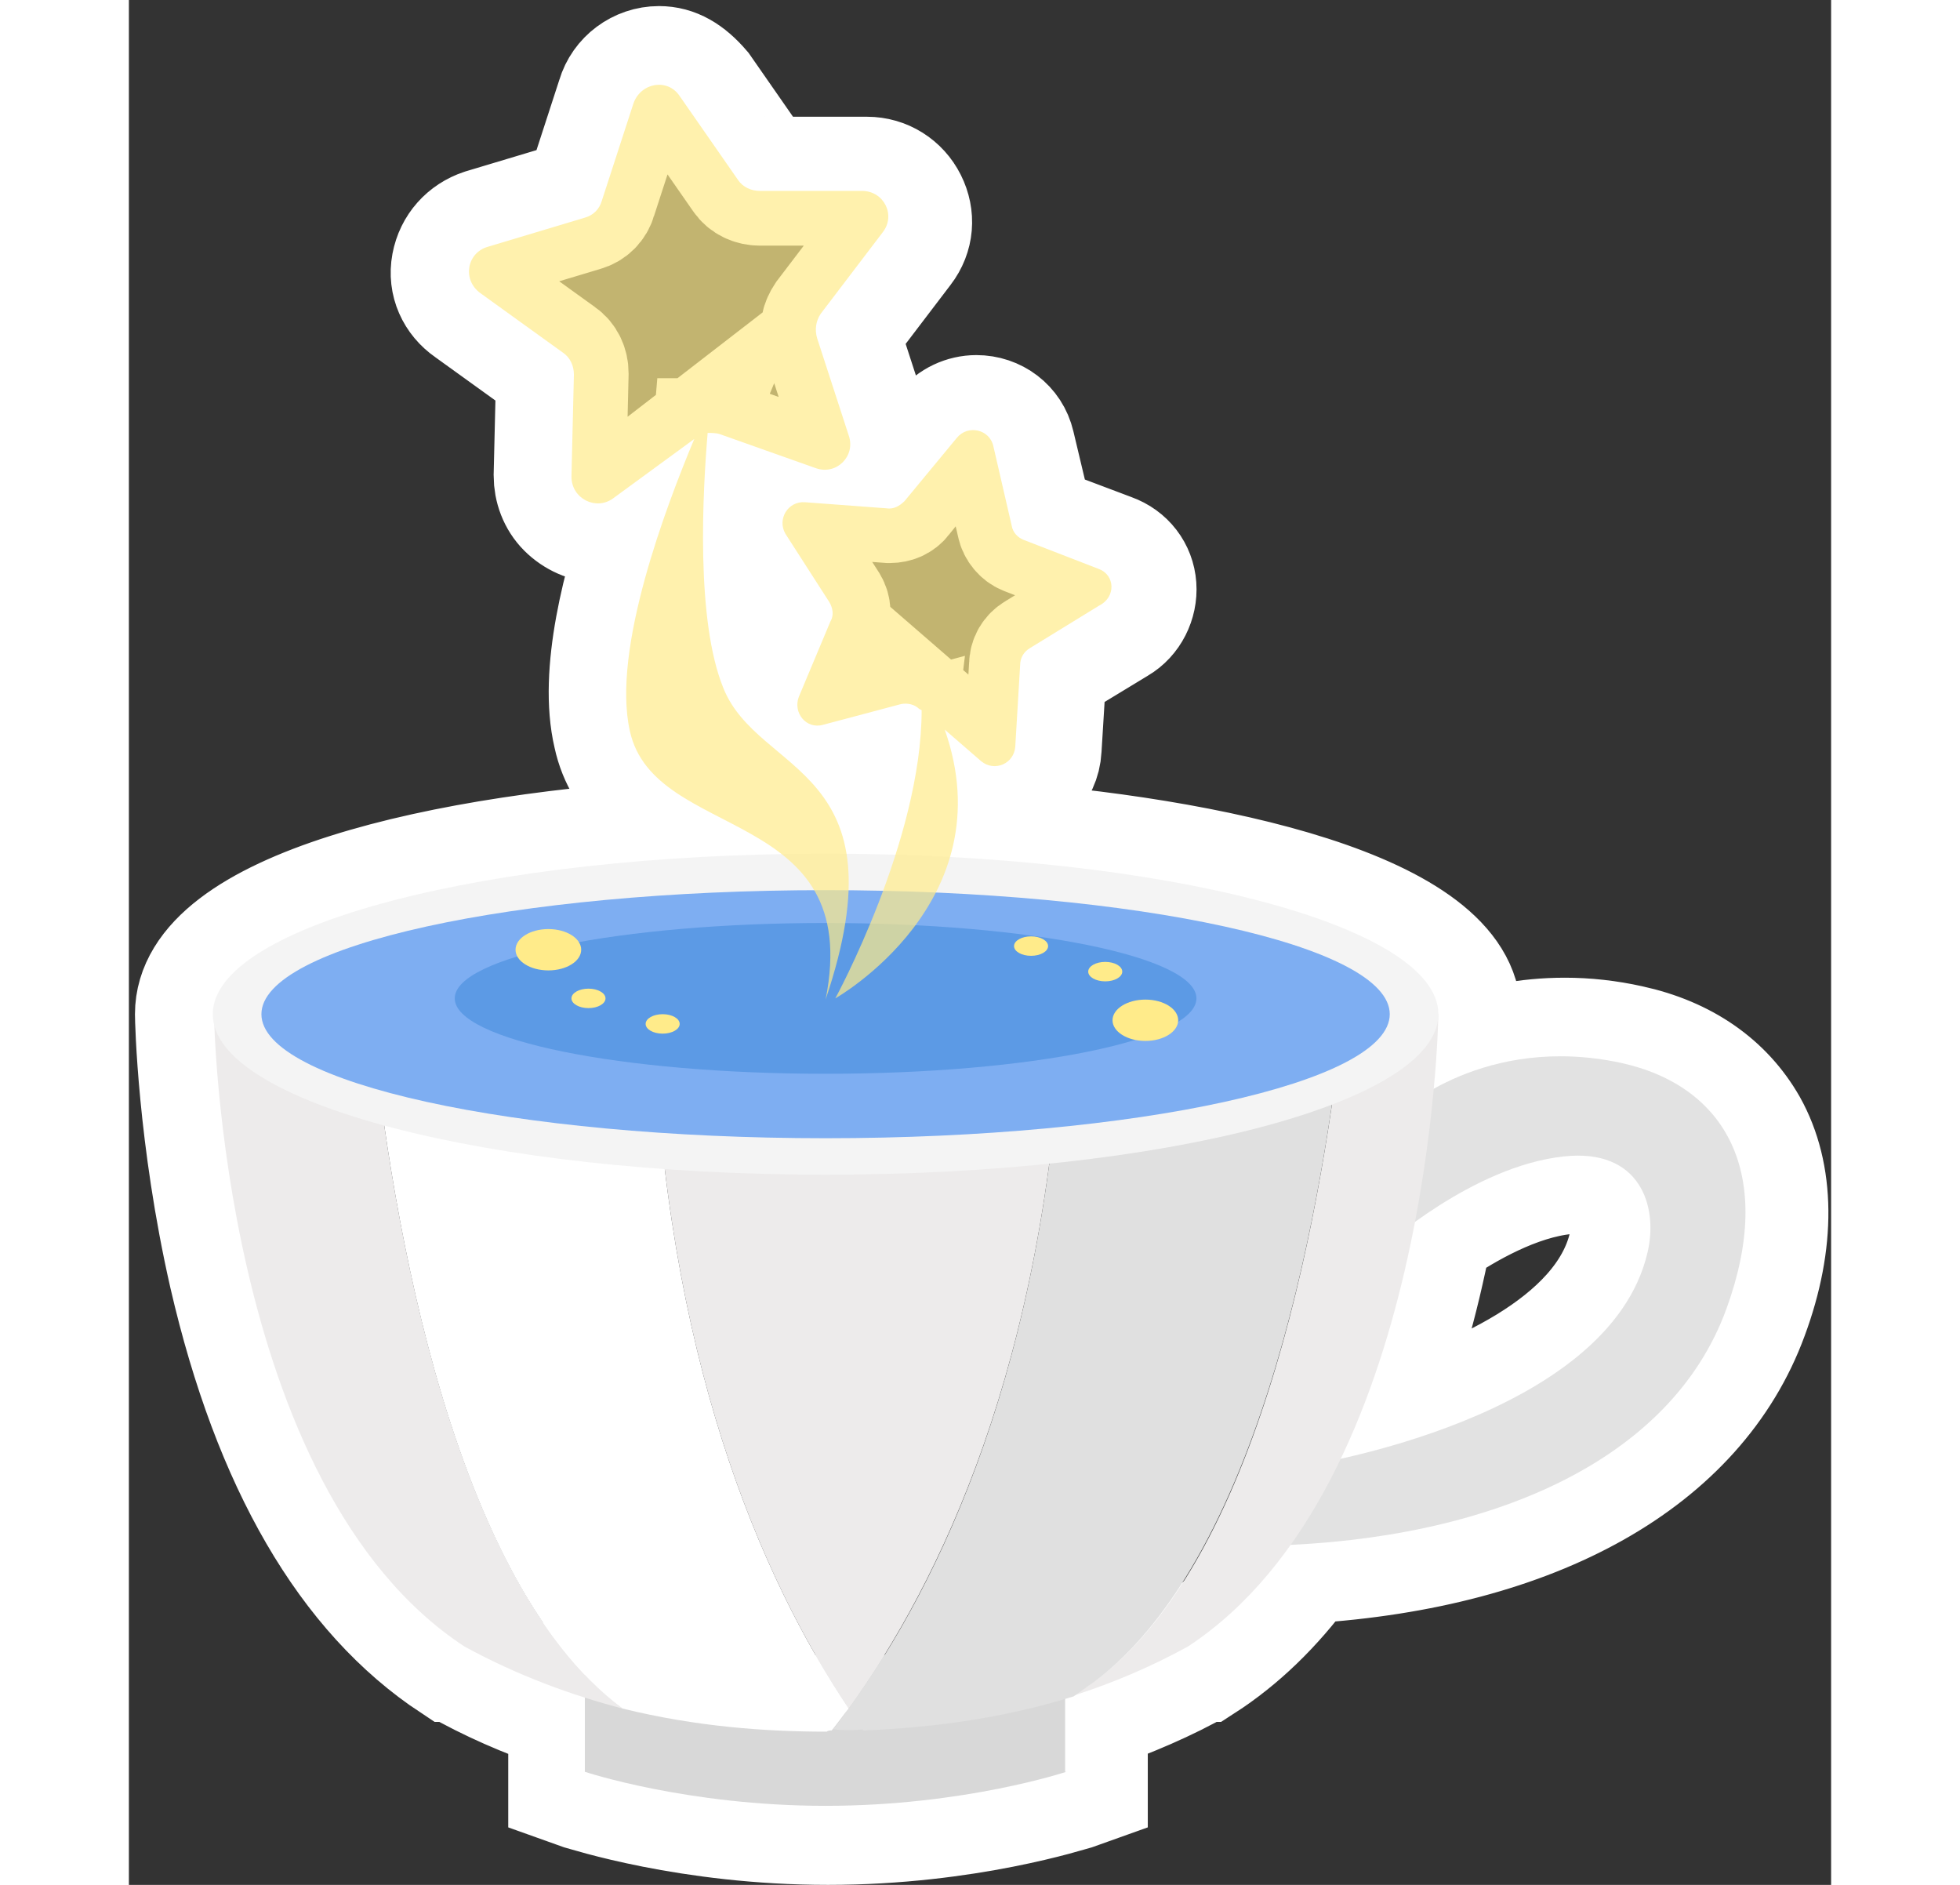 <svg width="130" height="125" viewBox="0 0 140 155" fill="none" xmlns="http://www.w3.org/2000/svg">
<rect x="0" y="0" width="140" height="155" fill="#333333" stroke="none"/>
<path d="M43.6 7C44.3 7 44.9 7.3 45.3 7.9L50.1 14.8C50.5 15.4 51.2 15.7 51.9 15.7H60.3C62.1 15.7 63.1 17.7 62 19.1L56.9 25.8C56.5 26.4 56.3 27.1 56.6 27.8L59.2 35.8C59.7 37.2 58.6 38.6 57.2 38.6C57 38.6 56.7 38.6 56.5 38.5L48.6 35.7C48.4 35.6 48.1 35.6 47.9 35.6C47.8 35.6 47.7 35.6 47.6 35.6C47.2 40.4 46.7 51 48.9 56.6C51 61.8 57.8 62.8 59 70.2C60.4 70.2 61.9 70.2 63.3 70.3C64.5 66.5 65.5 62.3 65.5 58.4L65.3 58.2C65 57.9 64.6 57.8 64.2 57.8C64.1 57.8 63.9 57.8 63.8 57.9L57.4 59.6C57.2 59.6 57.1 59.7 57 59.7C55.8 59.7 55 58.5 55.4 57.3L58 51.1C58.2 50.6 58.2 50 57.9 49.5L54.3 43.9C53.6 42.8 54.4 41.3 55.7 41.3H55.8L62.5 41.8H62.6C63.1 41.8 63.6 41.6 63.9 41.2L68.1 36C68.4 35.6 68.9 35.4 69.4 35.4C70.1 35.4 70.9 35.9 71.1 36.7L72.6 43.2C72.7 43.7 73.1 44.2 73.6 44.4L79.8 46.8C81.1 47.3 81.3 49.1 80.1 49.8L74.4 53.3C73.9 53.6 73.6 54.1 73.6 54.7L73.2 61.4C73.1 62.4 72.3 63 71.5 63C71.1 63 70.7 62.9 70.4 62.6L67.4 60C68.8 64 68.7 67.5 67.8 70.5C90.6 71.8 107.7 77.1 107.7 83.4C107.7 83.4 107.7 85.8 107.3 89.5C109.5 88.2 113.1 86.8 117.8 86.8C119.3 86.8 121 87 122.7 87.3C131.4 89.2 135.4 96.5 131.4 107.5C127 119.8 112.6 126.1 95.6 127C93.3 130.3 90.5 133.2 87.1 135.3C84 137 80.8 138.4 77.8 139.3C77.6 139.4 77.3 139.4 77.1 139.5V145.6C77.1 145.6 68.7 148.4 57.3 148.4C46 148.4 37.5 145.6 37.5 145.6V139.5C34.2 138.5 30.9 137.1 27.5 135.2C7.4 122 6.9 83.2 6.9 83.2C6.9 76.2 27.6 70.5 53.7 70C49.2 66.5 42.4 65.4 41.1 59.8C39.6 53.1 44.1 41.3 46.4 35.8L39.8 40.9C39.4 41.2 39 41.3 38.5 41.3C37.4 41.3 36.3 40.4 36.4 39.1L36.6 30.7C36.6 30 36.3 29.3 35.7 28.9L28.9 24C27.5 23 27.8 20.7 29.5 20.2L37.5 17.8C38.2 17.6 38.7 17.1 38.9 16.4L41.5 8.4C41.9 7.6 42.8 7 43.6 7ZM99.7 119.9C106.3 118.5 122.4 113.8 124.9 102.9C125.7 99.4 124.5 94.9 119.2 94.9C118.8 94.9 118.4 94.9 118 95C113.3 95.5 108.6 98.3 105.8 100.3C104.6 106.5 102.7 113.5 99.7 119.9ZM43.6 5C41.8 5 40.2 6.2 39.7 7.9L37.1 15.9C37.1 15.9 37.1 16 37 16L29 18.4C27.5 18.9 26.4 20.1 26.1 21.7C25.8 23.3 26.5 24.8 27.8 25.7L34.6 30.6L34.7 30.7L34.5 39.1C34.5 40.2 34.9 41.3 35.7 42.1C36.5 42.9 37.6 43.4 38.7 43.4C39.6 43.4 40.4 43.1 41.1 42.6L42.3 41.7C40.1 47.9 38.2 55.4 39.4 60.5C40.3 64.7 43.7 66.8 47 68.5C25.5 69.6 5 74.5 5 83.4C5 83.8 5.2 93.5 7.8 104.9C11.4 120.5 17.7 131.3 26.5 137.1H26.6H26.7C29.5 138.7 32.5 140 35.7 141.1V145.7V147.1L37.1 147.6C37.5 147.7 46 150.5 57.5 150.5C69 150.5 77.5 147.7 77.9 147.6L79.3 147.1V145.7V141.1C82.4 140 85.5 138.7 88.3 137.1H88.4H88.5C91.6 135.1 94.4 132.4 96.9 129C115.9 127.8 129.2 120.3 133.6 108.3C135.9 102.1 135.8 96.5 133.5 92.4C131.5 88.9 128.1 86.5 123.5 85.5C121.7 85.1 119.9 84.9 118.1 84.9C114.9 84.9 112.1 85.5 109.9 86.4C110 84.6 110 83.6 110 83.5C110 74.6 89.2 70 70.5 68.7C70.7 67.5 70.7 66.2 70.7 64.9C71 65 71.4 65.1 71.8 65.1C73.8 65.1 75.4 63.6 75.5 61.6L75.9 55.1L81.5 51.7C82.7 51 83.4 49.6 83.3 48.2C83.2 46.8 82.3 45.6 80.9 45.1L74.8 42.8L73.3 36.5C72.9 34.8 71.4 33.7 69.7 33.7C68.6 33.7 67.5 34.2 66.8 35.1L62.7 40.2L60.1 40C60.4 39.8 60.6 39.5 60.9 39.2C61.7 38.1 61.9 36.8 61.5 35.5L58.9 27.5V27.4L64 20.7C65 19.4 65.1 17.8 64.4 16.4C63.7 15 62.3 14.1 60.7 14.1H52.3C52.3 14.1 52.2 14.1 52.2 14L47.4 7.1C46.2 5.7 45 5 43.6 5ZM53.4 59.1C52.2 58.1 51.3 57.1 50.8 55.8C49 51.3 49.1 43.1 49.4 38.1L53.9 39.7C53.2 40 52.6 40.6 52.2 41.3C51.6 42.5 51.6 43.9 52.3 45.1L55.8 50.6L53.3 56.6C53.1 57.4 53.1 58.3 53.4 59.1ZM56.9 61.6C57.2 61.6 57.5 61.6 57.9 61.5L63.5 60C63.2 62.5 62.7 65.2 61.8 68.2C61.4 68.2 61 68.2 60.6 68.2C59.7 65.2 57.9 63.2 56.2 61.6C56.4 61.6 56.6 61.6 56.9 61.6ZM107.6 101.5C110.1 99.8 114.2 97.4 118.2 97C118.5 97 118.9 96.9 119.2 96.9C120.6 96.9 121.7 97.3 122.3 98.1C123.1 99.1 123.3 100.7 122.9 102.4C121 110.5 109.9 114.9 103.1 116.9C105 112.4 106.5 107.2 107.6 101.5Z" stroke="white" stroke-width="9"/>
<path d="M104.6 91.4C104.6 91.4 111.5 85 122.7 87.4C131.4 89.3 135.4 96.6 131.4 107.6C126.8 120.3 111.7 126.6 94 127.1L96.9 120.5C96.9 120.5 121.7 116.7 124.9 103C125.8 99.2 124.3 94.4 118 95.1C110.5 95.9 103.1 102.6 103.1 102.6L104.6 91.4Z" fill="#E2E2E2"/>
<path d="M77.1 145.7C77.1 145.7 68.7 148.5 57.3 148.5C45.9 148.5 37.5 145.7 37.5 145.7V136.1H77V145.7H77.1Z" fill="#D8D8D8"/>
<path d="M19.9 83.4H7C7 83.4 7.5 122.2 27.6 135.4C32 137.8 36.4 139.4 40.6 140.5C25.8 129.4 21.2 96.8 19.9 83.4Z" fill="#EDEBEB"/>
<path d="M99.9 83.4C98.3 97.9 93.5 127.8 79.5 138.2C78.9 138.6 78.4 139 77.8 139.4C80.9 138.4 84 137.1 87.1 135.4C107.2 122.2 107.7 83.4 107.7 83.4H99.9V83.4Z" fill="#EDEBEB"/>
<path d="M76.8 83.4H43.1C44.1 111.5 51.9 129.6 59.2 140.5C66.7 130.1 75.4 112.2 76.8 83.4Z" fill="#EDEBEB"/>
<path d="M57.8 142.3C58.3 141.7 58.7 141.1 59.2 140.5C51.9 129.6 44.1 111.5 43.1 83.4H19.9C21.2 96.8 25.8 129.5 40.6 140.5C46.7 142 52.4 142.4 57.4 142.4C57.5 142.3 57.7 142.3 57.8 142.3Z" fill="white"/>
<path d="M99.9 83.4H76.8C75.4 112.2 66.7 130.2 59.2 140.5C59.6 141.1 60 141.7 60.4 142.3C65.6 142.1 71.6 141.4 77.7 139.5C78.3 139.1 78.8 138.7 79.4 138.3C93.5 127.7 98.3 97.9 99.9 83.4Z" fill="#E0E0E0"/>
<path d="M60.5 142.2C60.1 141.6 59.7 141 59.3 140.4C58.8 141 58.4 141.7 57.9 142.2C58.7 142.3 59.6 142.3 60.5 142.2Z" fill="#E0E0E0"/>
<path d="M57.3 96.6C85.135 96.6 107.7 90.69 107.7 83.4C107.7 76.11 85.135 70.2 57.3 70.2C29.465 70.2 6.9 76.11 6.9 83.4C6.9 90.69 29.465 96.6 57.3 96.6Z" fill="#F4F4F4"/>
<path d="M57.3 93.6C82.926 93.6 103.7 89.033 103.7 83.4C103.7 77.767 82.926 73.2 57.3 73.2C31.674 73.2 10.9 77.767 10.9 83.4C10.9 89.033 31.674 93.6 57.3 93.6Z" fill="#7EAEF2"/>
<path d="M57.3 88.3C74.145 88.3 87.8 85.524 87.8 82.1C87.8 78.676 74.145 75.9 57.3 75.9C40.455 75.9 26.8 78.676 26.8 82.1C26.8 85.524 40.455 88.3 57.3 88.3Z" fill="#5C9AE5"/>
<path d="M34.5 79.8C35.991 79.8 37.2 79.039 37.2 78.1C37.2 77.161 35.991 76.4 34.5 76.4C33.009 76.4 31.8 77.161 31.8 78.1C31.8 79.039 33.009 79.8 34.5 79.8Z" fill="#FFEB8A"/>
<path d="M37.8 82.9C38.573 82.9 39.2 82.542 39.2 82.1C39.2 81.658 38.573 81.3 37.8 81.3C37.027 81.3 36.4 81.658 36.4 82.1C36.4 82.542 37.027 82.9 37.8 82.9Z" fill="#FFEB8A"/>
<path d="M43.9 85C44.673 85 45.3 84.642 45.3 84.2C45.3 83.758 44.673 83.4 43.9 83.4C43.127 83.4 42.5 83.758 42.5 84.2C42.5 84.642 43.127 85 43.9 85Z" fill="#FFEB8A"/>
<path d="M83.6 85.6C85.091 85.6 86.3 84.839 86.3 83.9C86.3 82.961 85.091 82.2 83.6 82.2C82.109 82.2 80.9 82.961 80.9 83.9C80.9 84.839 82.109 85.6 83.6 85.6Z" fill="#FFEB8A"/>
<path d="M80.3 80.7C81.073 80.7 81.7 80.342 81.7 79.9C81.7 79.458 81.073 79.1 80.3 79.1C79.527 79.1 78.9 79.458 78.9 79.9C78.9 80.342 79.527 80.7 80.3 80.7Z" fill="#FFEB8A"/>
<path d="M74.2 78.6C74.973 78.6 75.6 78.242 75.6 77.8C75.6 77.358 74.973 77 74.2 77C73.427 77 72.8 77.358 72.8 77.8C72.8 78.242 73.427 78.6 74.2 78.6Z" fill="#FFEB8A"/>
<g opacity="0.7">
<path d="M79.8 46.8L73.6 44.4C73.1 44.2 72.7 43.8 72.6 43.2L71.1 36.7C70.8 35.3 69 34.9 68.1 36L63.8 41.2C63.4 41.6 62.9 41.9 62.3 41.8L55.6 41.3C54.2 41.2 53.3 42.7 54 43.9L57.6 49.5C57.9 50 58 50.6 57.7 51.1L55.1 57.3C54.6 58.6 55.7 60 57.1 59.6L63.5 57.9C64 57.8 64.6 57.9 65 58.3L65.2 58.4C65.2 69.1 58.1 82.1 58.1 82.1C58.1 82.1 72.1 74.2 67.1 60L70.1 62.6C71.2 63.5 72.8 62.8 72.9 61.4L73.3 54.7C73.3 54.1 73.6 53.6 74.1 53.3L79.8 49.8C81.2 49.1 81.1 47.3 79.8 46.8Z" fill="#FFEB8A"/>
<path d="M48.9 56.6C46.6 51 47.2 40.4 47.6 35.6C47.9 35.6 48.3 35.6 48.6 35.7L56.5 38.5C58.2 39.1 59.8 37.5 59.2 35.8L56.6 27.8C56.4 27.1 56.5 26.4 56.9 25.8L62 19.1C63.1 17.7 62.1 15.7 60.3 15.7H51.9C51.2 15.7 50.5 15.4 50.1 14.8L45.3 7.9C44.3 6.4 42.1 6.8 41.5 8.5L38.9 16.5C38.7 17.2 38.2 17.7 37.5 17.9L29.5 20.3C27.8 20.8 27.4 23 28.9 24.1L35.7 29C36.3 29.4 36.6 30.1 36.6 30.8L36.4 39.2C36.4 41 38.4 42 39.8 41L46.5 36.1C44.2 41.6 39.7 53.4 41.2 60.1C43.2 69.3 60.5 66.2 57.3 82.2C63.8 63 51.8 63.8 48.9 56.6Z" fill="#FFEB8A"/>
</g>
</svg>
